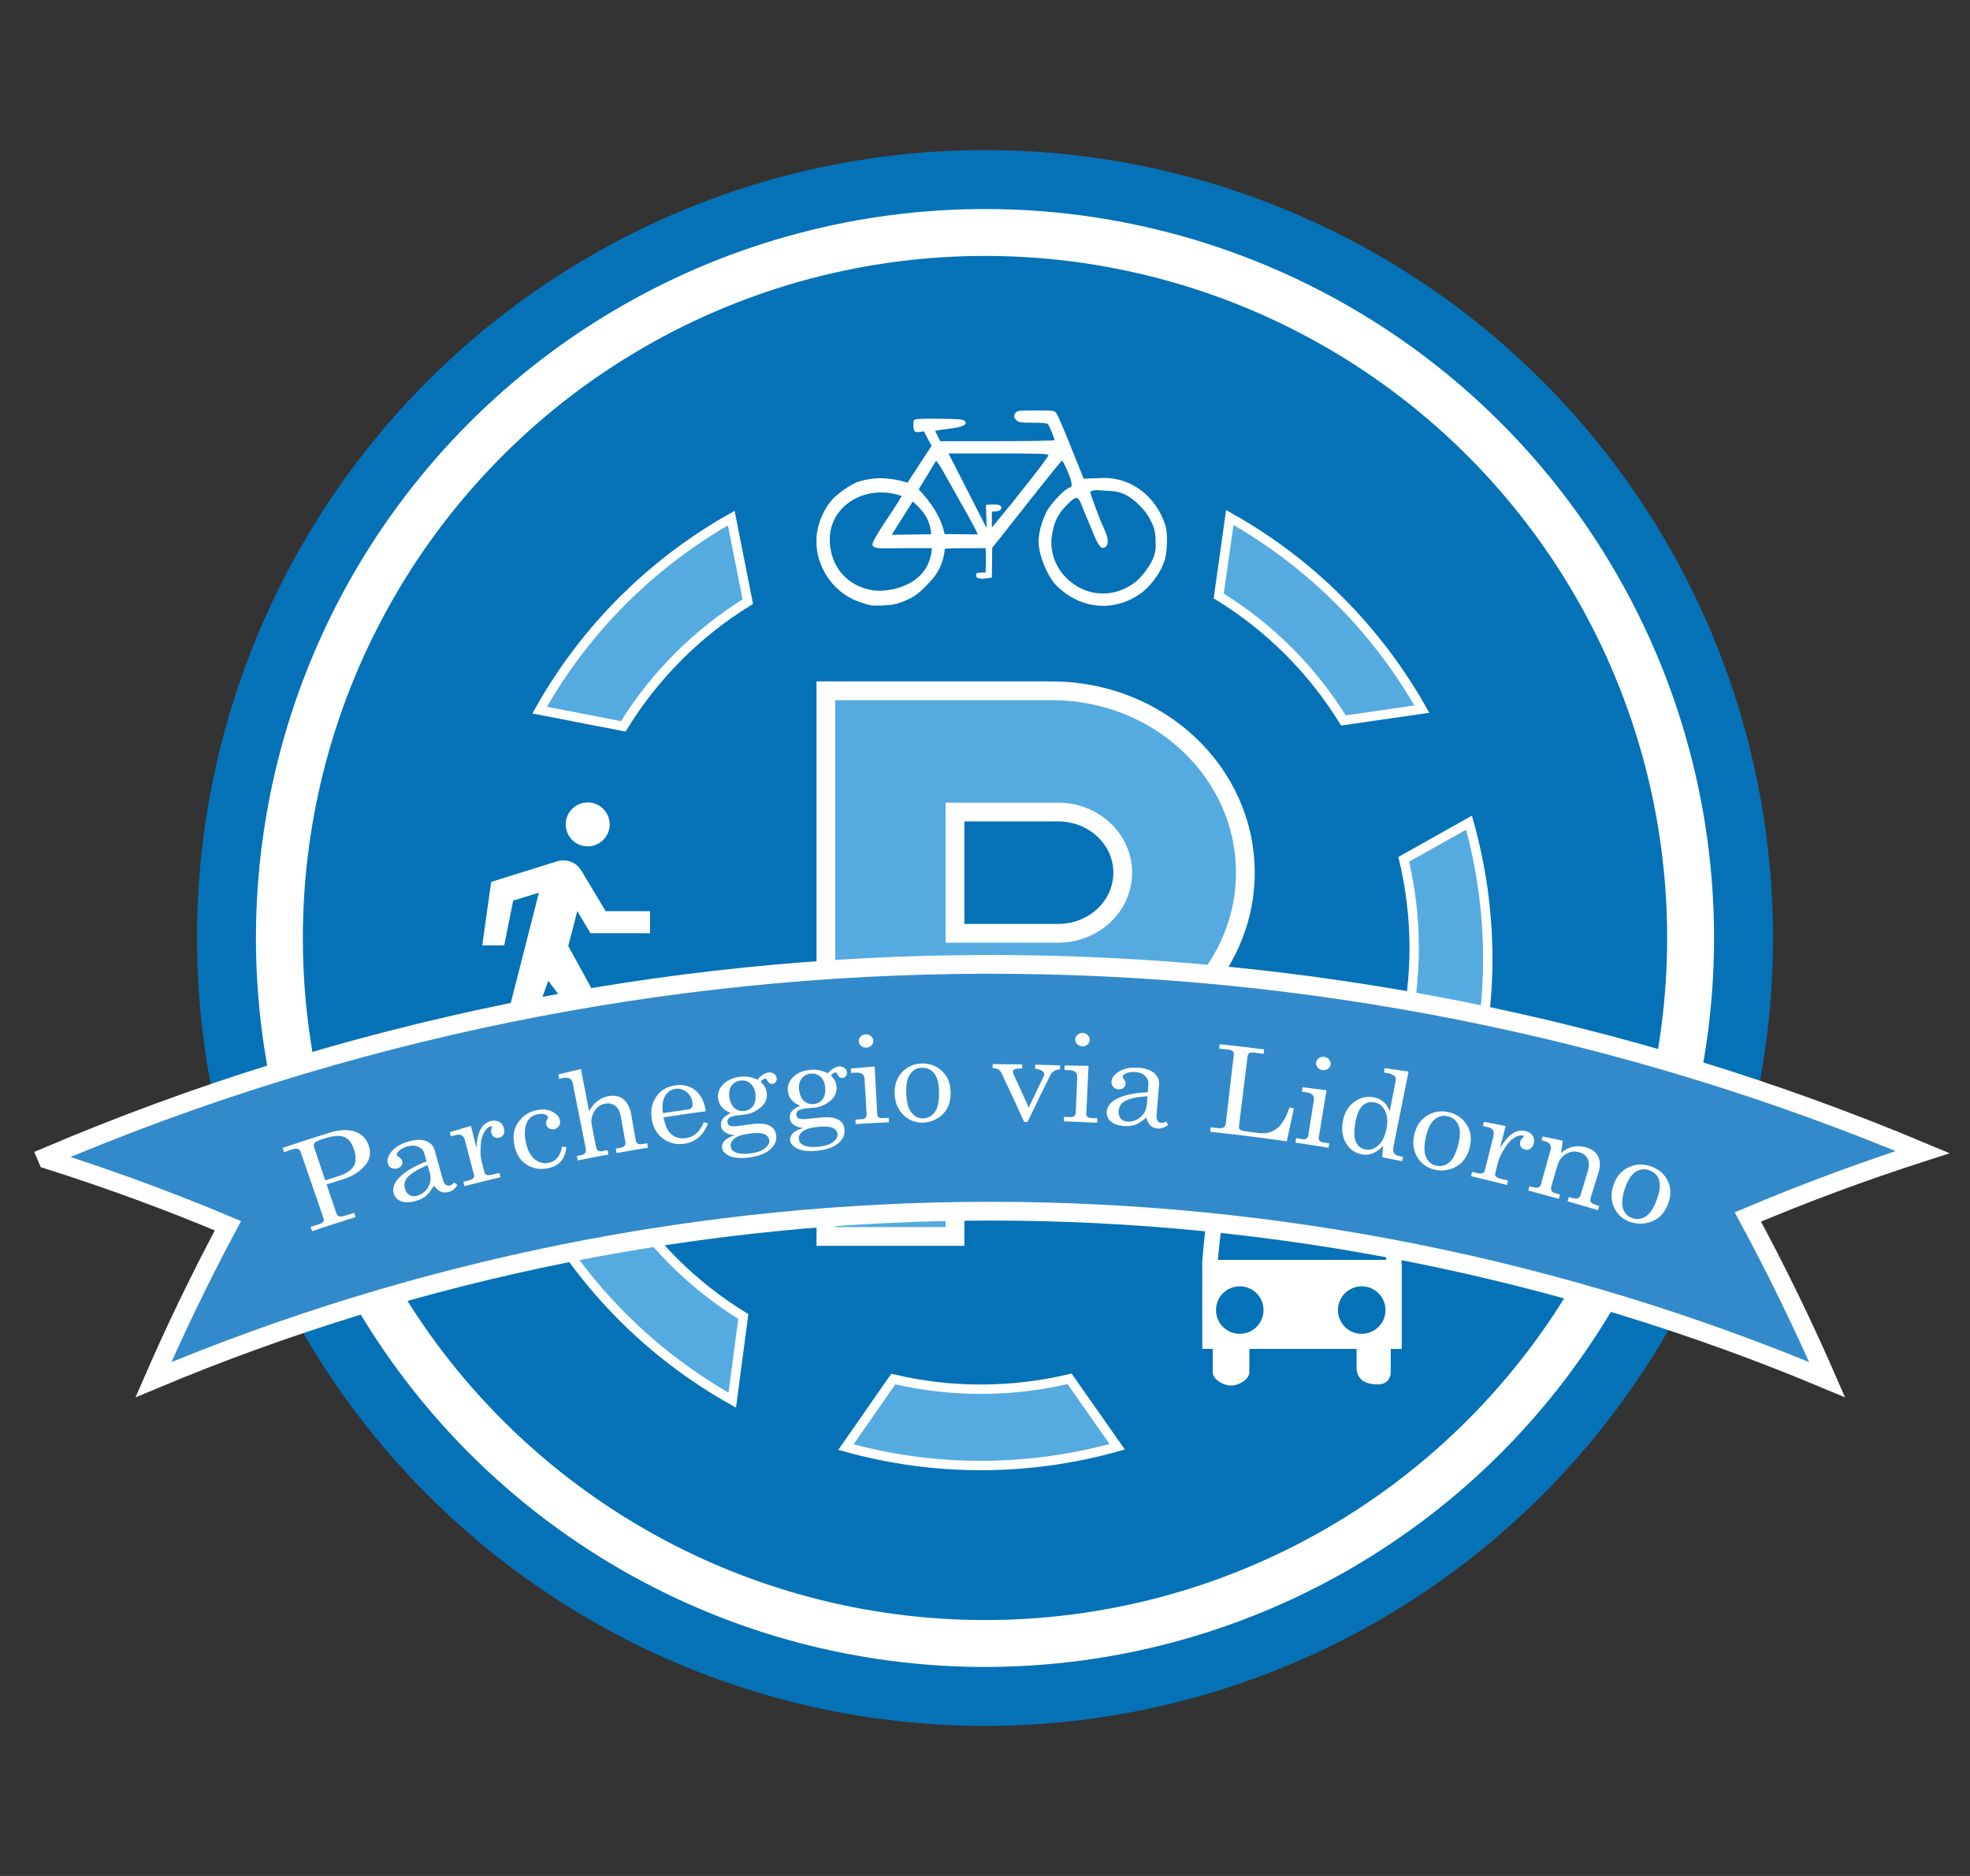 <?xml version="1.0" encoding="utf-8"?>
<!-- Generator: Adobe Illustrator 16.0.4, SVG Export Plug-In . SVG Version: 6.00 Build 0)  -->
<!DOCTYPE svg PUBLIC "-//W3C//DTD SVG 1.1//EN" "http://www.w3.org/Graphics/SVG/1.1/DTD/svg11.dtd">
<svg version="1.1" id="Livello_1" xmlns="http://www.w3.org/2000/svg" xmlns:xlink="http://www.w3.org/1999/xlink" x="0px" y="0px"
	 width="210px" height="200px" viewBox="0 0 210 200" enable-background="new 0 0 210 200" xml:space="preserve">
<rect x="0" y="0" width="210" height="200" fill="#333333" stroke="none"/>
<circle fill="#0572B7" cx="105" cy="100" r="84"/>
<circle fill="#0572B7" stroke="#FFFFFF" stroke-width="5" stroke-miterlimit="10" cx="105" cy="100" r="75.216"/>
<g>
	<g>
		<path fill="#55ABE0" stroke="#FFFFFF" stroke-miterlimit="10" d="M65.938,127.085l-8.353,1.761
			c4.722,8.347,11.686,15.49,20.472,20.428l1.18-8.916C73.711,136.958,69.212,132.376,65.938,127.085z"/>
		<path fill="#55ABE0" stroke="#FFFFFF" stroke-miterlimit="10" d="M79.714,64.14l-1.762-8.906
			c-8.346,4.721-15.488,11.686-20.427,20.473l8.917,1.732C69.841,71.911,74.423,67.413,79.714,64.14z"/>
		<path fill="#55ABE0" stroke="#FFFFFF" stroke-miterlimit="10" d="M143.212,76.808l8.354-1.207
			c-4.721-8.348-11.685-15.49-20.472-20.428l-1.18,8.363C135.441,66.934,139.94,71.517,143.212,76.808z"/>
		<path fill="#55ABE0" stroke="#FFFFFF" stroke-miterlimit="10" d="M95.226,147.021l-5.052,7.256
			c9.712,2.699,19.685,2.551,28.919-0.033l-5.078-7.247C107.962,148.437,101.541,148.511,95.226,147.021z"/>
		<path fill="#55ABE0" stroke="#FFFFFF" stroke-miterlimit="10" d="M156.595,87.705l-6.955,3.909
			c1.44,6.052,1.514,12.474,0.022,18.789l6.966,6.223C159.328,106.914,159.18,96.938,156.595,87.705z"/>
	</g>
	<path fill="#55ABE0" stroke="#FFFFFF" stroke-width="2" stroke-miterlimit="10" d="M112.116,73.646H88.041v58.177h13.757v-19.393
		h10.318c11.4,0,20.635-8.678,20.635-19.393S123.517,73.646,112.116,73.646z M112.804,99.502h-11.006V86.574h11.006
		c3.799,0,6.879,2.893,6.879,6.464C119.683,96.61,116.603,99.502,112.804,99.502z"/>
	<g>
		<g>
			<path fill="#FFFFFF" d="M62.595,90.234c1.289,0.03,2.367-0.993,2.396-2.288c0.029-1.297-0.999-2.368-2.288-2.398
				c-1.295-0.029-2.367,0.992-2.397,2.289C60.276,89.132,61.3,90.204,62.595,90.234z"/>
		</g>
		<g>
			<path fill="#FFFFFF" d="M62.935,99.487h6.355v-2.343h-4.722l-2.604-4.337c-0.384-0.65-1.093-1.08-1.901-1.08
				c-0.221,0-0.436,0.032-0.638,0.09l-7.064,2.201l-0.955,6.771h2.344l0.955-4.771l2.742-0.854l-5.086,19.948h2.344l3.737-10.56
				l3.034,4.05v6.51h2.343v-8.34l-3.242-5.912l0.958-3.735L62.935,99.487z"/>
		</g>
	</g>
	<path fill="#FFFFFF" d="M124.233,56.017c-0.981-3.08-3.608-5.095-6.572-5.062l-2.148,0.078l-0.68-1.706
		c-1.321-3.311-2.004-4.934-2.213-5.249c-0.208-0.315-0.232-0.319-2.189-0.319c-1.733,0-2.007,0.03-2.155,0.231
		c-0.242,0.317-0.229,0.513,0.074,0.816c0.233,0.232,0.439,0.262,1.756,0.262c1.04,0,1.531,0.05,1.616,0.164
		c0.147,0.195,0.694,1.531,0.694,1.691c0,0.062-2.742,0.11-6.093,0.11h-6.096l-0.259-0.514c-0.146-0.287-0.267-0.546-0.267-0.577
		c0-0.035,0.624-0.131,1.388-0.224c1.555-0.184,2.125-0.458,1.751-0.839c-0.167-0.173-0.635-0.213-2.714-0.238
		c-1.71-0.02-2.562,0.016-2.659,0.116c-0.079,0.079-0.126,0.374-0.103,0.654c0.037,0.45,0.074,0.706,0.49,0.657l0.63-0.081
		l0.819,1.544l-2.559,3.923c-1.824-0.547-3.48-0.671-5.354-0.067c-0.901,0.379-2.179,1.286-2.763,1.971
		c-0.765,0.893-1.365,2.244-1.545,3.479c-0.02,0.137-0.033,0.275-0.043,0.41v0.938c0.193,2.657,2.037,5.144,4.615,5.999
		c1.196,0.401,1.225,0.405,2.476,0.362c0.935-0.032,1.389-0.124,2.2-0.438c1.18-0.459,1.73-0.915,2.962-2.258
		c1.247-1.367,1.377-2.924,1.426-3.339c0.103-0.036,1.123-0.071,2.27-0.071h2.088l0.019,1.05c0.012,0.577-0.029,1.312-0.023,1.439
		c0.01,0.18-0.056,0.076-0.496,0.107c-0.499,0.033-0.562,0.075-0.524,0.327c0.031,0.23,0.142,0.3,0.552,0.331
		c0.28,0.025,0.959-0.083,1.129-0.126l0.035-3.168l0.883-1.1c0.502-0.635,0.959-1.213,1.013-1.283
		c0.057-0.074,0.313-0.398,0.57-0.724c0.255-0.324,1.456-1.843,2.667-3.376c1.211-1.531,2.24-2.787,2.294-2.787
		c0.056,0,0.161,0.135,0.237,0.3c0.47,0.984,0.721,1.642,0.78,2.023c0.063,0.374,0.028,0.444-0.274,0.56
		c-0.519,0.198-1.938,1.702-2.356,2.505c-0.523,1-0.87,2.277-0.87,3.229c0,1.405,0.946,3.726,1.914,4.689
		c2.631,2.631,6.422,2.869,9.286,0.588c1-0.89,1.848-2.055,2.255-3.34C124.445,58.747,124.483,56.794,124.233,56.017z
		 M97.294,53.462c0.921,0.834,1.812,1.658,1.978,3.495l-4.212,0.061L97.294,53.462z M93.595,62.978
		c-2.516-0.084-5.165-2.008-5.138-5.539c0.022-3.49,3.771-5.908,7.668-4.562c-1.025,1.809-3.382,4.9-3.097,5.291
		c0.295,0.407,0.853,0.271,3.5,0.271h2.815C99.057,62.346,95.127,63.026,93.595,62.978z M100.687,56.937
		c-0.381-1.876-1.46-3.381-2.753-4.767l1.842-3.038c0.077,0,0.425,0.516,0.776,1.144c0.353,0.633,1.337,2.385,2.191,3.893
		c0.854,1.506,1.538,2.808,1.477,2.808L100.687,56.937z M108.823,52.424c-0.095,0.111-0.471,0.626-0.87,1.112l-2.219,2.702
		l-0.002-1.694c0.339-0.01,1.027-0.005,1.004-0.437c-0.019-0.435-0.972-0.315-1.633-0.286l0.066,2.474l-4.057-7.95h5.324
		c4.473,0,5.324,0.031,5.324,0.186C111.762,48.672,110.264,50.655,108.823,52.424z M121.434,61.693
		c-1.398,1.352-3.437,1.899-5.23,1.407c-2.697-0.744-4.485-3.369-4.074-5.986c0.229-1.458,0.624-2.285,1.532-3.21
		c1.056-1.08,1.248-1.085,1.639-0.055c0.094,0.252,0.299,0.759,0.455,1.117c0.156,0.361,0.516,1.229,0.8,1.93
		c0.579,1.435,0.91,1.769,1.368,1.353c0.375-0.524,0.045-1.295-0.368-2.189c-0.222-0.404-1.338-3.413-1.338-3.609
		c0.313-0.312,1.038-0.16,1.476-0.146c1.255,0.056,1.587,0.12,2.243,0.425c0.972,0.454,2.231,1.715,2.687,2.693
		c0.301,0.648,0.542,0.9,0.559,2.39C123.36,59.321,122.414,60.616,121.434,61.693z"/>
	<path fill="#FFFFFF" d="M147.798,124.458c-0.936-1.6-2.049-1.948-3.838-2.408c-1.787-0.46-3.591-0.529-5.157-0.529
		s-3.369,0.069-5.157,0.529c-1.787,0.46-2.915,0.809-3.851,2.408c-0.937,1.6-1.637,9.74-1.637,10.16c0,0.422,0,9.192,0,9.192h1.116
		c0,0.559,0,2.46,0,2.48c0,0.787,1.166,1.427,1.953,1.427c0.788,0,1.954-0.64,1.954-1.427c0-0.021,0-1.922,0-2.48h11.432
		c0,0.559-0.002,2.207,0,2.228c0.181,1.427,1.518,1.553,2.305,1.553s1.334-0.513,1.334-1.3c0-0.021,0-1.922,0-2.48h1.176
		c0,0,0.002-8.313,0.002-8.773C149.43,134.578,148.734,126.058,147.798,124.458z M134.856,122.601h8.371v2.233h-8.371V122.601z
		 M132.159,142.202c-1.4,0-2.535-1.134-2.535-2.532s1.135-2.532,2.535-2.532c1.398,0,2.533,1.134,2.533,2.532
		S133.558,142.202,132.159,142.202z M129.825,134.322c0,0,0.587-6.768,1.216-7.396c0.627-0.628,14.896-0.554,15.522,0.075
		c0.63,0.627,1.214,7.321,1.214,7.321H129.825z M145.159,142.202c-1.398,0-2.535-1.134-2.535-2.532s1.137-2.532,2.535-2.532
		c1.396,0,2.533,1.134,2.533,2.532S146.556,142.202,145.159,142.202z"/>
</g>
<g>
	<g>
		<path fill="#328ACA" stroke="#FFFFFF" stroke-width="2" stroke-miterlimit="10" d="M194.768,147.089
			c-2.534-5.82-5.349-11.609-8.446-17.346c6.005-2.538,12.219-4.851,18.631-6.916C140.979,95.972,68.835,96.142,4.965,123.337
			c0.04,0.094,0.08,0.188,0.12,0.282c6.617,2.096,13.025,4.457,19.211,7.058c-2.898,5.432-5.546,10.909-7.941,16.414
			C73.41,123.139,137.71,123.138,194.768,147.089L194.768,147.089L194.768,147.089z"/>
	</g>
</g>
<g>
	<g>
		<path fill="#FFFFFF" d="M30.127,122.377c1.656-0.556,3.314-1.091,4.974-1.608c1.125-0.35,2.057-0.382,2.787-0.106
			c0.732,0.277,1.208,0.784,1.434,1.519c0.225,0.733,0.128,1.372-0.287,1.917c-0.57,0.75-1.388,1.288-2.462,1.624
			c-0.585,0.184-1.171,0.369-1.756,0.557c0.343,1.015,0.688,2.031,1.033,3.046c0.06,0.177,0.148,0.289,0.267,0.335
			c0.154,0.056,0.333,0.054,0.539-0.012c0.367-0.116,0.733-0.231,1.1-0.347c0.05,0.151,0.1,0.303,0.15,0.454
			c-1.548,0.484-3.093,0.986-4.636,1.504c-0.054-0.15-0.108-0.3-0.162-0.451c0.324-0.109,0.647-0.217,0.971-0.324
			c0.192-0.064,0.32-0.144,0.386-0.244c0.065-0.1,0.076-0.21,0.034-0.331c-0.824-2.363-1.641-4.731-2.451-7.098
			c-0.062-0.18-0.165-0.291-0.31-0.333c-0.146-0.042-0.383-0.008-0.71,0.1c-0.248,0.082-0.496,0.165-0.743,0.248
			C30.233,122.679,30.18,122.527,30.127,122.377z M34.668,125.839c0.447-0.143,0.893-0.284,1.339-0.426
			c0.848-0.267,1.409-0.614,1.684-1.052c0.273-0.435,0.294-1.023,0.062-1.764c-0.164-0.52-0.374-0.887-0.634-1.114
			c-0.258-0.225-0.576-0.354-0.952-0.384c-0.376-0.031-0.944,0.072-1.706,0.312c-0.503,0.159-0.807,0.302-0.913,0.429
			c-0.105,0.128-0.123,0.295-0.053,0.504C33.885,123.511,34.276,124.673,34.668,125.839z"/>
		<path fill="#FFFFFF" d="M48.428,126.06c0.111,0.095,0.22,0.188,0.331,0.282c-0.236,0.391-0.547,0.637-0.937,0.739
			c-0.297,0.078-0.568,0.07-0.815-0.026c-0.246-0.098-0.499-0.312-0.761-0.652c-0.301,0.522-0.588,0.893-0.863,1.116
			c-0.275,0.223-0.633,0.397-1.073,0.521c-0.628,0.176-1.144,0.189-1.549,0.031c-0.404-0.157-0.668-0.431-0.789-0.824
			c-0.182-0.592,0.045-1.197,0.687-1.805s1.58-1.155,2.81-1.629c-0.082-0.29-0.164-0.58-0.245-0.869
			c-0.087-0.311-0.298-0.539-0.634-0.685c-0.335-0.146-0.715-0.16-1.138-0.043c-0.389,0.108-0.706,0.275-0.944,0.502
			c-0.171,0.167-0.239,0.303-0.208,0.409c0.018,0.06,0.1,0.14,0.246,0.241c0.178,0.125,0.285,0.251,0.322,0.377
			c0.054,0.184,0.033,0.352-0.062,0.504c-0.095,0.153-0.246,0.258-0.455,0.319c-0.222,0.062-0.429,0.046-0.62-0.049
			c-0.19-0.095-0.318-0.247-0.384-0.465c-0.121-0.402,0.017-0.841,0.417-1.318c0.401-0.476,1.011-0.828,1.824-1.053
			c0.752-0.208,1.368-0.216,1.845-0.027c0.478,0.191,0.774,0.499,0.892,0.926c0.288,1.046,0.578,2.092,0.87,3.138
			c0.077,0.279,0.183,0.47,0.315,0.575c0.134,0.11,0.278,0.143,0.432,0.103C48.113,126.353,48.275,126.239,48.428,126.06z
			 M45.583,124.217c-1.086,0.449-1.816,0.904-2.19,1.357c-0.277,0.342-0.347,0.737-0.213,1.185c0.094,0.314,0.258,0.532,0.49,0.658
			c0.232,0.126,0.492,0.148,0.781,0.068c0.516-0.145,0.91-0.45,1.186-0.919c0.274-0.469,0.335-0.978,0.179-1.529
			C45.737,124.763,45.66,124.49,45.583,124.217z"/>
		<path fill="#FFFFFF" d="M47.945,120.709c0.749-0.229,1.499-0.455,2.25-0.676c0.197,0.778,0.395,1.557,0.593,2.334
			c0.045-0.827,0.191-1.479,0.435-1.957c0.243-0.476,0.619-0.775,1.125-0.895c0.343-0.081,0.64-0.048,0.891,0.095
			c0.251,0.144,0.414,0.376,0.491,0.698c0.062,0.26,0.042,0.478-0.061,0.654c-0.102,0.175-0.256,0.286-0.461,0.335
			c-0.202,0.048-0.379,0.022-0.533-0.071c-0.153-0.095-0.255-0.247-0.306-0.457c-0.034-0.137-0.03-0.272,0.014-0.409
			c0.041-0.122,0.059-0.193,0.054-0.214c-0.015-0.061-0.065-0.083-0.15-0.062c-0.185,0.043-0.371,0.192-0.555,0.445
			c-0.256,0.354-0.411,0.791-0.463,1.314c-0.08,0.812-0.06,1.444,0.054,1.891c0.105,0.413,0.21,0.826,0.316,1.238
			c0.036,0.139,0.116,0.234,0.241,0.281c0.125,0.05,0.313,0.04,0.568-0.021c0.261-0.063,0.523-0.126,0.785-0.188
			c0.039,0.154,0.077,0.309,0.115,0.464c-1.276,0.303-2.552,0.618-3.827,0.944c-0.041-0.153-0.083-0.308-0.124-0.461
			c0.204-0.053,0.409-0.104,0.613-0.156c0.205-0.052,0.351-0.129,0.437-0.231c0.085-0.102,0.115-0.208,0.086-0.313
			c-0.32-1.224-0.639-2.449-0.957-3.674c-0.072-0.278-0.19-0.466-0.354-0.562c-0.163-0.097-0.366-0.115-0.609-0.053
			c-0.185,0.047-0.369,0.093-0.553,0.141C48.021,121,47.983,120.854,47.945,120.709z"/>
		<path fill="#FFFFFF" d="M59.911,122.249c0.152,0.009,0.305,0.02,0.457,0.03c-0.097,1.26-0.723,2.008-1.891,2.256
			c-0.857,0.184-1.617,0.07-2.288-0.338c-0.67-0.412-1.113-1.056-1.321-1.938c-0.241-1.024-0.124-1.884,0.359-2.585
			c0.483-0.702,1.144-1.139,1.976-1.318c0.624-0.132,1.174-0.084,1.647,0.148c0.473,0.23,0.75,0.54,0.83,0.925
			c0.048,0.232,0.013,0.44-0.105,0.621c-0.118,0.182-0.281,0.294-0.486,0.336c-0.202,0.041-0.386,0.014-0.552-0.085
			c-0.166-0.1-0.269-0.239-0.309-0.421c-0.039-0.181-0.001-0.37,0.116-0.567c0.056-0.094,0.079-0.164,0.068-0.209
			c-0.025-0.12-0.138-0.218-0.338-0.294c-0.2-0.077-0.452-0.082-0.754-0.019c-0.551,0.117-0.927,0.393-1.127,0.821
			c-0.285,0.621-0.326,1.367-0.126,2.237c0.19,0.828,0.513,1.417,0.963,1.767c0.451,0.35,0.948,0.465,1.494,0.35
			C59.276,123.805,59.736,123.237,59.911,122.249z"/>
		<path fill="#FFFFFF" d="M59.504,114.548c0.808-0.197,1.616-0.391,2.425-0.58c0.287,1.501,0.576,3.002,0.867,4.502
			c0.257-0.462,0.559-0.828,0.906-1.096c0.348-0.269,0.738-0.441,1.168-0.517c0.408-0.074,0.792-0.048,1.15,0.074
			c0.278,0.097,0.538,0.309,0.777,0.633c0.24,0.326,0.402,0.728,0.486,1.213c0.161,0.928,0.323,1.856,0.485,2.784
			c0.031,0.18,0.104,0.301,0.214,0.367c0.111,0.066,0.271,0.08,0.479,0.044c0.176-0.029,0.354-0.059,0.53-0.087
			c0.026,0.157,0.053,0.314,0.08,0.47c-1.115,0.182-2.23,0.375-3.345,0.574c-0.029-0.156-0.059-0.312-0.087-0.469
			c0.124-0.022,0.247-0.044,0.371-0.066c0.282-0.051,0.47-0.126,0.562-0.231c0.093-0.104,0.124-0.241,0.093-0.412
			c-0.167-0.927-0.334-1.855-0.5-2.782c-0.088-0.486-0.282-0.846-0.586-1.074c-0.304-0.228-0.656-0.307-1.053-0.235
			c-0.312,0.056-0.587,0.187-0.823,0.39c-0.237,0.203-0.418,0.478-0.542,0.827c-0.125,0.349-0.151,0.698-0.083,1.047
			c0.151,0.777,0.302,1.554,0.454,2.332c0.041,0.207,0.116,0.347,0.227,0.416c0.109,0.07,0.27,0.085,0.481,0.045
			c0.177-0.033,0.354-0.065,0.53-0.098c0.03,0.156,0.06,0.312,0.089,0.468c-1.091,0.201-2.181,0.408-3.27,0.625
			c-0.032-0.155-0.064-0.312-0.096-0.467c0.124-0.025,0.247-0.049,0.37-0.074c0.253-0.05,0.421-0.131,0.508-0.245
			c0.087-0.115,0.111-0.268,0.072-0.464c-0.467-2.321-0.929-4.643-1.387-6.963c-0.049-0.25-0.158-0.421-0.327-0.516
			c-0.168-0.095-0.39-0.115-0.665-0.062c-0.156,0.032-0.312,0.062-0.468,0.093C59.566,114.859,59.535,114.704,59.504,114.548z"/>
		<path fill="#FFFFFF" d="M75.241,118.471c-1.502,0.201-3.003,0.417-4.504,0.648c0.164,0.891,0.442,1.497,0.833,1.813
			c0.446,0.356,0.962,0.492,1.55,0.406c0.867-0.125,1.495-0.69,1.895-1.696c0.153,0.04,0.306,0.079,0.458,0.118
			c-0.487,1.281-1.33,1.999-2.547,2.178c-0.83,0.122-1.57-0.056-2.231-0.536c-0.661-0.48-1.066-1.16-1.212-2.046
			c-0.157-0.953,0-1.767,0.479-2.444c0.478-0.677,1.141-1.077,1.98-1.201c0.618-0.091,1.173-0.021,1.664,0.21
			s0.886,0.605,1.187,1.125C75.001,117.41,75.151,117.885,75.241,118.471z M70.666,118.674c0.91-0.14,1.819-0.275,2.729-0.404
			c0.162-0.024,0.281-0.092,0.355-0.208c0.075-0.115,0.095-0.295,0.06-0.543c-0.066-0.461-0.276-0.831-0.633-1.11
			c-0.357-0.279-0.746-0.387-1.167-0.326c-0.472,0.07-0.843,0.324-1.11,0.763C70.633,117.286,70.555,117.895,70.666,118.674z"/>
		<path fill="#FFFFFF" d="M80.748,115.107c0.408-0.475,0.804-0.729,1.186-0.768c0.228-0.024,0.424,0.024,0.588,0.145
			c0.164,0.119,0.254,0.276,0.274,0.469c0.016,0.156-0.021,0.29-0.114,0.404c-0.091,0.112-0.205,0.178-0.34,0.191
			c-0.258,0.025-0.448-0.102-0.57-0.39c-0.049-0.122-0.117-0.179-0.203-0.169c-0.154,0.016-0.312,0.127-0.473,0.336
			c0.222,0.229,0.378,0.429,0.471,0.605c0.091,0.175,0.149,0.367,0.171,0.579c0.039,0.366-0.022,0.699-0.181,0.999
			c-0.158,0.3-0.444,0.58-0.855,0.843c-0.413,0.262-0.815,0.416-1.213,0.461c-0.243,0.029-0.486,0.056-0.73,0.085
			c-0.518,0.062-0.854,0.153-1.012,0.276c-0.156,0.125-0.221,0.29-0.195,0.492c0.021,0.162,0.105,0.281,0.254,0.353
			c0.149,0.069,0.414,0.082,0.796,0.036c0.546-0.075,1.094-0.149,1.641-0.222c0.831-0.094,1.445-0.024,1.838,0.2
			c0.395,0.225,0.614,0.567,0.663,1.025c0.053,0.505-0.109,0.951-0.484,1.34c-0.522,0.547-1.348,0.883-2.484,1.015
			c-0.94,0.109-1.657,0.029-2.156-0.244c-0.393-0.215-0.611-0.483-0.654-0.807c-0.033-0.247,0.052-0.488,0.256-0.724
			c0.204-0.233,0.575-0.438,1.11-0.604c-0.451-0.047-0.799-0.154-1.045-0.321c-0.248-0.168-0.391-0.395-0.429-0.685
			c-0.035-0.268,0.024-0.514,0.179-0.737c0.154-0.221,0.447-0.433,0.875-0.63c-0.404-0.15-0.722-0.352-0.95-0.607
			c-0.229-0.254-0.367-0.563-0.414-0.923c-0.074-0.571,0.104-1.081,0.541-1.527c0.437-0.446,1.045-0.716,1.822-0.806
			c0.318-0.038,0.63-0.031,0.936,0.021C80.152,114.868,80.452,114.965,80.748,115.107z M80.011,120.841
			c-0.813,0.093-1.381,0.27-1.7,0.527c-0.319,0.256-0.459,0.537-0.42,0.839c0.037,0.285,0.195,0.494,0.475,0.625
			c0.37,0.176,0.868,0.226,1.499,0.154c0.753-0.088,1.307-0.268,1.661-0.551c0.355-0.28,0.518-0.568,0.486-0.862
			c-0.019-0.173-0.096-0.327-0.232-0.464c-0.136-0.136-0.337-0.231-0.607-0.279C80.902,120.782,80.515,120.783,80.011,120.841z
			 M78.946,115.2c-0.404,0.047-0.722,0.224-0.95,0.53c-0.229,0.307-0.312,0.708-0.251,1.205c0.066,0.529,0.248,0.924,0.544,1.185
			c0.296,0.261,0.645,0.366,1.047,0.32c0.402-0.046,0.715-0.225,0.94-0.537c0.226-0.312,0.31-0.735,0.25-1.264
			c-0.055-0.493-0.231-0.867-0.528-1.123C79.701,115.258,79.35,115.154,78.946,115.2z"/>
		<path fill="#FFFFFF" d="M88.238,114.424c0.422-0.46,0.826-0.701,1.208-0.729c0.229-0.015,0.422,0.039,0.582,0.164
			c0.159,0.124,0.245,0.285,0.258,0.479c0.01,0.157-0.031,0.289-0.127,0.4c-0.095,0.111-0.21,0.171-0.346,0.18
			c-0.258,0.017-0.443-0.118-0.556-0.408c-0.045-0.124-0.111-0.183-0.197-0.176c-0.154,0.012-0.316,0.118-0.483,0.321
			c0.213,0.234,0.363,0.441,0.449,0.619c0.085,0.18,0.136,0.373,0.151,0.585c0.027,0.365-0.046,0.699-0.213,0.992
			c-0.168,0.296-0.462,0.564-0.881,0.814c-0.42,0.247-0.827,0.39-1.225,0.421c-0.244,0.021-0.488,0.04-0.731,0.062
			c-0.519,0.044-0.858,0.125-1.019,0.242c-0.16,0.119-0.23,0.283-0.211,0.485c0.016,0.163,0.096,0.283,0.242,0.36
			c0.146,0.074,0.41,0.097,0.792,0.063c0.548-0.058,1.096-0.113,1.645-0.167c0.832-0.066,1.442,0.021,1.827,0.26
			c0.386,0.238,0.594,0.587,0.626,1.046c0.036,0.508-0.141,0.947-0.527,1.324c-0.54,0.531-1.375,0.838-2.512,0.933
			c-0.941,0.078-1.654-0.024-2.142-0.315c-0.384-0.228-0.593-0.503-0.625-0.828c-0.024-0.249,0.067-0.487,0.28-0.715
			c0.211-0.227,0.588-0.418,1.127-0.568c-0.448-0.063-0.792-0.18-1.032-0.355c-0.241-0.175-0.376-0.408-0.404-0.699
			c-0.026-0.27,0.041-0.513,0.203-0.73c0.162-0.218,0.459-0.418,0.894-0.602c-0.398-0.164-0.708-0.375-0.928-0.639
			c-0.219-0.263-0.347-0.575-0.381-0.937c-0.055-0.572,0.14-1.077,0.59-1.508c0.45-0.433,1.066-0.682,1.844-0.746
			c0.318-0.026,0.629-0.009,0.932,0.052C87.652,114.165,87.948,114.271,88.238,114.424z M87.311,120.13
			c-0.814,0.065-1.386,0.226-1.713,0.471c-0.327,0.246-0.476,0.522-0.447,0.825c0.027,0.286,0.178,0.499,0.453,0.641
			c0.363,0.188,0.858,0.255,1.489,0.204c0.755-0.062,1.312-0.225,1.676-0.496c0.364-0.268,0.536-0.55,0.514-0.846
			c-0.013-0.174-0.085-0.329-0.216-0.471c-0.13-0.142-0.329-0.242-0.596-0.299C88.202,120.1,87.815,120.091,87.311,120.13z
			 M86.438,114.458c-0.405,0.034-0.727,0.199-0.965,0.498c-0.239,0.3-0.336,0.698-0.291,1.195c0.048,0.531,0.216,0.932,0.503,1.202
			c0.287,0.27,0.63,0.387,1.033,0.355c0.403-0.034,0.721-0.202,0.956-0.507c0.235-0.306,0.333-0.723,0.292-1.255
			c-0.039-0.494-0.202-0.874-0.489-1.139C87.189,114.541,86.843,114.425,86.438,114.458z"/>
		<path fill="#FFFFFF" d="M90.697,113.917c0.847-0.079,1.695-0.151,2.542-0.219c0.091,1.703,0.182,3.406,0.274,5.109
			c0.007,0.139,0.049,0.237,0.123,0.292c0.107,0.08,0.237,0.115,0.393,0.107c0.235-0.013,0.471-0.024,0.706-0.035
			c0.007,0.159,0.015,0.318,0.023,0.476c-1.181,0.056-2.362,0.122-3.542,0.196c-0.01-0.159-0.021-0.317-0.031-0.477
			c0.22-0.013,0.44-0.027,0.66-0.041c0.196-0.011,0.335-0.065,0.421-0.161c0.085-0.096,0.123-0.23,0.113-0.404
			c-0.074-1.246-0.147-2.492-0.22-3.738c-0.014-0.236-0.096-0.411-0.249-0.524c-0.152-0.11-0.371-0.16-0.658-0.141
			c-0.175,0.01-0.35,0.022-0.525,0.033C90.717,114.234,90.707,114.074,90.697,113.917z M92.271,110.267
			c0.209-0.011,0.396,0.051,0.56,0.185c0.165,0.136,0.252,0.301,0.263,0.495c0.01,0.19-0.057,0.358-0.202,0.506
			c-0.144,0.149-0.321,0.226-0.533,0.239c-0.21,0.011-0.398-0.049-0.56-0.181c-0.162-0.133-0.25-0.293-0.261-0.484
			c-0.011-0.189,0.058-0.361,0.207-0.514C91.892,110.361,92.068,110.278,92.271,110.267z"/>
		<path fill="#FFFFFF" d="M98.234,113.382c0.862-0.026,1.593,0.243,2.189,0.81c0.596,0.565,0.9,1.322,0.917,2.265
			c0.011,0.651-0.108,1.208-0.355,1.673c-0.247,0.464-0.604,0.834-1.07,1.111c-0.466,0.279-0.97,0.426-1.514,0.443
			c-0.807,0.025-1.499-0.242-2.085-0.803c-0.586-0.561-0.904-1.307-0.946-2.234c-0.042-0.935,0.211-1.707,0.763-2.313
			C96.684,113.726,97.386,113.407,98.234,113.382z M98.248,113.832c-0.509,0.015-0.921,0.245-1.231,0.687
			c-0.311,0.441-0.447,1.124-0.41,2.05c0.037,0.943,0.225,1.626,0.559,2.05c0.335,0.423,0.751,0.627,1.252,0.611
			c0.521-0.016,0.934-0.244,1.245-0.688c0.311-0.443,0.458-1.162,0.435-2.151c-0.021-0.918-0.199-1.579-0.533-1.98
			C99.229,114.009,98.79,113.815,98.248,113.832z"/>
		<path fill="#FFFFFF" d="M105.82,113.451c1.05,0.002,2.099,0.012,3.149,0.029c-0.002,0.144-0.004,0.287-0.007,0.432
			c-0.418,0-0.686,0.033-0.802,0.093c-0.117,0.061-0.176,0.148-0.177,0.261c-0.001,0.094,0.021,0.186,0.064,0.28
			c0.549,1.177,1.088,2.356,1.62,3.537c0.527-1.125,1.061-2.247,1.603-3.368c0.024-0.059,0.037-0.116,0.039-0.176
			c0.008-0.308-0.312-0.511-0.963-0.6c0.003-0.145,0.006-0.288,0.01-0.431c0.883,0.02,1.767,0.045,2.65,0.074
			c-0.005,0.145-0.01,0.287-0.015,0.431c-0.269,0.017-0.484,0.077-0.647,0.183c-0.163,0.104-0.289,0.249-0.38,0.432
			c-0.828,1.658-1.638,3.322-2.431,4.99c-0.12-0.002-0.24-0.005-0.359-0.006c-0.786-1.742-1.591-3.48-2.416-5.214
			c-0.09-0.188-0.199-0.317-0.328-0.393c-0.13-0.075-0.333-0.115-0.609-0.119C105.819,113.738,105.819,113.595,105.82,113.451z"/>
		<path fill="#FFFFFF" d="M113.489,113.596c0.85,0.006,1.7,0.019,2.551,0.035c-0.081,1.703-0.162,3.407-0.244,5.11
			c-0.007,0.14,0.024,0.24,0.092,0.303c0.098,0.09,0.224,0.138,0.38,0.146c0.235,0.012,0.471,0.023,0.706,0.036
			c-0.008,0.158-0.017,0.317-0.025,0.476c-1.181-0.062-2.362-0.114-3.543-0.157c0.006-0.159,0.012-0.318,0.018-0.477
			c0.22,0.007,0.44,0.017,0.66,0.025c0.196,0.007,0.34-0.031,0.436-0.118s0.146-0.217,0.153-0.391
			c0.054-1.248,0.106-2.494,0.16-3.742c0.01-0.236-0.055-0.419-0.195-0.545c-0.14-0.125-0.353-0.194-0.64-0.206
			c-0.175-0.007-0.35-0.014-0.524-0.02C113.477,113.912,113.483,113.755,113.489,113.596z M115.419,110.121
			c0.209,0.01,0.389,0.089,0.539,0.24c0.15,0.151,0.221,0.324,0.212,0.518c-0.009,0.191-0.092,0.351-0.251,0.484
			c-0.158,0.133-0.343,0.193-0.554,0.184c-0.211-0.008-0.391-0.087-0.54-0.235c-0.148-0.148-0.219-0.315-0.211-0.508
			c0.008-0.19,0.093-0.354,0.257-0.491C115.033,110.177,115.216,110.113,115.419,110.121z"/>
		<path fill="#FFFFFF" d="M124.312,119.551c0.07,0.125,0.139,0.25,0.208,0.375c-0.351,0.288-0.723,0.417-1.116,0.385
			c-0.301-0.023-0.548-0.123-0.742-0.294c-0.193-0.173-0.353-0.46-0.477-0.865c-0.456,0.391-0.847,0.645-1.176,0.764
			c-0.329,0.117-0.717,0.164-1.164,0.134c-0.637-0.042-1.114-0.203-1.431-0.483c-0.316-0.282-0.464-0.627-0.44-1.036
			c0.036-0.616,0.448-1.109,1.243-1.47c0.795-0.359,1.841-0.564,3.134-0.603c0.023-0.3,0.045-0.599,0.068-0.899
			c0.025-0.32-0.092-0.606-0.352-0.854c-0.259-0.249-0.603-0.387-1.031-0.417c-0.395-0.027-0.741,0.026-1.036,0.16
			c-0.213,0.1-0.321,0.207-0.329,0.316c-0.004,0.063,0.044,0.166,0.144,0.308c0.121,0.177,0.176,0.331,0.168,0.462
			c-0.013,0.191-0.088,0.341-0.228,0.453c-0.139,0.112-0.313,0.162-0.525,0.149c-0.226-0.014-0.41-0.098-0.552-0.25
			c-0.142-0.153-0.208-0.34-0.194-0.564c0.024-0.418,0.3-0.786,0.828-1.102c0.528-0.315,1.206-0.445,2.03-0.388
			c0.761,0.054,1.331,0.25,1.707,0.584c0.375,0.338,0.544,0.729,0.508,1.167c-0.088,1.079-0.177,2.16-0.266,3.239
			c-0.024,0.287,0.008,0.501,0.094,0.645c0.085,0.147,0.207,0.227,0.362,0.24C123.922,119.723,124.11,119.669,124.312,119.551z
			 M122.32,116.876c-1.152,0.061-1.977,0.25-2.474,0.552c-0.371,0.231-0.569,0.579-0.599,1.043c-0.021,0.325,0.054,0.586,0.225,0.78
			c0.169,0.195,0.4,0.303,0.693,0.322c0.523,0.035,0.99-0.123,1.403-0.472c0.413-0.35,0.643-0.807,0.686-1.378
			C122.277,117.441,122.298,117.159,122.32,116.876z"/>
		<path fill="#FFFFFF" d="M130.016,111.323c1.583,0.168,3.165,0.353,4.747,0.555c-0.021,0.158-0.041,0.315-0.061,0.472
			c-0.377-0.047-0.754-0.095-1.132-0.141c-0.18-0.022-0.317,0.005-0.413,0.081s-0.154,0.207-0.177,0.391
			c-0.297,2.452-0.598,4.903-0.9,7.354c-0.022,0.177,0.015,0.31,0.109,0.395c0.095,0.086,0.3,0.147,0.614,0.186
			c0.46,0.057,0.92,0.115,1.38,0.175c0.735,0.096,1.366-0.055,1.901-0.453c0.533-0.399,0.991-1.153,1.375-2.265
			c0.157,0.022,0.314,0.045,0.472,0.068c-0.253,1.18-0.506,2.359-0.759,3.541c-2.72-0.392-5.444-0.732-8.169-1.022
			c0.018-0.158,0.035-0.317,0.052-0.474c0.268,0.028,0.537,0.057,0.804,0.087c0.275,0.031,0.475,0.002,0.597-0.083
			c0.122-0.086,0.196-0.239,0.221-0.458c0.284-2.429,0.565-4.855,0.844-7.284c0.018-0.157-0.016-0.278-0.104-0.369
			c-0.087-0.091-0.225-0.148-0.414-0.168c-0.346-0.039-0.69-0.075-1.036-0.113C129.982,111.638,129.999,111.48,130.016,111.323z"/>
		<path fill="#FFFFFF" d="M138.851,115.913c0.85,0.102,1.7,0.208,2.55,0.319c-0.273,1.684-0.548,3.368-0.824,5.052
			c-0.022,0.137-0.003,0.242,0.058,0.311c0.088,0.1,0.209,0.163,0.364,0.187c0.234,0.039,0.469,0.076,0.703,0.115
			c-0.027,0.158-0.053,0.314-0.08,0.47c-1.176-0.193-2.353-0.376-3.529-0.551c0.024-0.157,0.048-0.314,0.072-0.471
			c0.219,0.033,0.438,0.065,0.658,0.098c0.195,0.03,0.344,0.007,0.449-0.069c0.105-0.076,0.171-0.2,0.198-0.372
			c0.196-1.233,0.391-2.467,0.584-3.7c0.038-0.235-0.007-0.421-0.134-0.564c-0.125-0.14-0.331-0.233-0.616-0.275
			c-0.174-0.026-0.349-0.052-0.523-0.078C138.803,116.226,138.827,116.069,138.851,115.913z M141.173,112.674
			c0.208,0.032,0.379,0.132,0.512,0.298c0.133,0.167,0.185,0.347,0.154,0.539c-0.03,0.189-0.132,0.338-0.306,0.454
			c-0.172,0.114-0.365,0.154-0.575,0.122s-0.382-0.13-0.513-0.294c-0.132-0.163-0.184-0.339-0.155-0.528
			c0.029-0.187,0.133-0.341,0.312-0.459C140.78,112.686,140.971,112.643,141.173,112.674z"/>
		<path fill="#FFFFFF" d="M147.604,113.873c0.848,0.12,1.696,0.244,2.545,0.373c-0.527,2.662-1.061,5.323-1.6,7.984
			c-0.063,0.312-0.045,0.546,0.053,0.703c0.1,0.158,0.274,0.262,0.526,0.311c0.144,0.029,0.287,0.057,0.43,0.086
			c-0.032,0.156-0.064,0.312-0.097,0.467c-0.704-0.142-1.409-0.279-2.114-0.414c0.026-0.407,0.052-0.814,0.077-1.221
			c-0.337,0.375-0.694,0.64-1.073,0.791c-0.379,0.151-0.776,0.191-1.195,0.114c-0.705-0.127-1.253-0.511-1.651-1.156
			c-0.398-0.645-0.521-1.426-0.361-2.342c0.172-0.993,0.632-1.73,1.389-2.211c0.593-0.374,1.225-0.5,1.891-0.38
			c0.408,0.075,0.756,0.235,1.044,0.482c0.289,0.248,0.515,0.583,0.681,1.006c0.215-1.099,0.428-2.197,0.641-3.297
			c0.034-0.175-0.015-0.327-0.144-0.458c-0.13-0.13-0.352-0.225-0.669-0.283c-0.154-0.028-0.307-0.057-0.46-0.085
			C147.546,114.186,147.576,114.029,147.604,113.873z M146.513,117.527c-0.489-0.089-0.911,0.027-1.265,0.349
			c-0.354,0.32-0.609,0.92-0.767,1.799c-0.172,0.954-0.148,1.651,0.068,2.091c0.217,0.441,0.549,0.7,1,0.783
			c0.482,0.086,0.935-0.053,1.363-0.424c0.428-0.369,0.724-0.971,0.889-1.808c0.155-0.79,0.092-1.445-0.196-1.969
			C147.356,117.89,146.992,117.615,146.513,117.527z"/>
		<path fill="#FFFFFF" d="M154.385,118.562c0.855,0.185,1.509,0.628,1.955,1.322c0.447,0.694,0.557,1.502,0.336,2.421
			c-0.153,0.634-0.411,1.145-0.772,1.534c-0.361,0.389-0.807,0.659-1.336,0.814c-0.53,0.155-1.063,0.175-1.604,0.056
			c-0.799-0.174-1.412-0.601-1.847-1.289c-0.435-0.688-0.56-1.486-0.368-2.397c0.193-0.916,0.634-1.603,1.329-2.056
			C152.773,118.515,153.543,118.379,154.385,118.562z M154.287,119.002c-0.505-0.108-0.967,0.011-1.383,0.363
			c-0.416,0.351-0.72,0.98-0.917,1.887c-0.2,0.922-0.188,1.632,0.034,2.124c0.222,0.491,0.581,0.792,1.077,0.9
			c0.516,0.112,0.981-0.008,1.4-0.361c0.418-0.353,0.744-1.013,0.97-1.978c0.21-0.895,0.2-1.581-0.029-2.051
			C155.209,119.414,154.824,119.118,154.287,119.002z"/>
		<path fill="#FFFFFF" d="M158.188,119.604c0.769,0.144,1.538,0.292,2.307,0.443c-0.198,0.777-0.396,1.556-0.595,2.334
			c0.437-0.709,0.878-1.218,1.322-1.525c0.443-0.309,0.919-0.398,1.424-0.27c0.343,0.087,0.59,0.254,0.744,0.496
			c0.154,0.245,0.188,0.524,0.101,0.844c-0.07,0.258-0.193,0.44-0.368,0.549c-0.175,0.106-0.365,0.135-0.57,0.081
			c-0.202-0.052-0.348-0.155-0.438-0.309c-0.09-0.154-0.107-0.337-0.052-0.544c0.036-0.137,0.104-0.253,0.208-0.354
			c0.095-0.089,0.146-0.145,0.151-0.165c0.016-0.061-0.018-0.102-0.104-0.124c-0.185-0.047-0.42-0.001-0.705,0.136
			c-0.396,0.193-0.742,0.507-1.039,0.946c-0.461,0.679-0.748,1.245-0.862,1.692c-0.106,0.412-0.212,0.826-0.319,1.238
			c-0.036,0.14-0.01,0.259,0.076,0.359c0.086,0.1,0.256,0.18,0.511,0.244c0.262,0.065,0.523,0.131,0.785,0.197
			c-0.041,0.154-0.082,0.308-0.123,0.462c-1.275-0.324-2.552-0.636-3.829-0.937c0.038-0.154,0.076-0.309,0.114-0.463
			c0.205,0.049,0.41,0.097,0.614,0.145c0.206,0.049,0.372,0.049,0.497-0.001c0.125-0.05,0.2-0.13,0.228-0.236
			c0.309-1.227,0.617-2.454,0.924-3.681c0.069-0.279,0.056-0.5-0.043-0.66c-0.098-0.161-0.269-0.269-0.512-0.329
			c-0.185-0.044-0.369-0.087-0.554-0.131C158.117,119.897,158.152,119.749,158.188,119.604z"/>
		<path fill="#FFFFFF" d="M164.435,121.163c0.71,0.146,1.421,0.295,2.132,0.447c-0.017,0.382-0.074,0.82-0.171,1.312
			c0.401-0.338,0.824-0.558,1.268-0.659c0.445-0.099,0.911-0.08,1.396,0.058c0.418,0.119,0.747,0.294,0.984,0.525
			c0.238,0.229,0.393,0.531,0.463,0.901c0.072,0.37,0.046,0.755-0.076,1.152c-0.286,0.924-0.573,1.847-0.861,2.771
			c-0.064,0.206-0.061,0.369,0.013,0.485c0.074,0.117,0.229,0.209,0.465,0.28c0.144,0.042,0.288,0.085,0.432,0.129
			c-0.048,0.152-0.097,0.304-0.146,0.456c-1.077-0.325-2.155-0.639-3.233-0.947c0.046-0.153,0.092-0.305,0.138-0.458
			c0.103,0.028,0.205,0.059,0.308,0.088c0.289,0.083,0.502,0.098,0.643,0.046c0.141-0.052,0.237-0.165,0.289-0.334
			c0.249-0.813,0.497-1.627,0.744-2.44c0.162-0.532,0.192-0.951,0.091-1.259c-0.14-0.438-0.466-0.73-0.978-0.875
			c-0.507-0.143-0.983-0.078-1.428,0.202c-0.444,0.277-0.752,0.713-0.922,1.309c-0.204,0.708-0.408,1.414-0.612,2.122
			c-0.06,0.206-0.051,0.37,0.027,0.486c0.078,0.116,0.235,0.206,0.472,0.272c0.142,0.039,0.284,0.079,0.426,0.119
			c-0.045,0.153-0.09,0.305-0.135,0.458c-1.084-0.303-2.169-0.599-3.255-0.887c0.043-0.153,0.086-0.307,0.128-0.46
			c0.143,0.038,0.285,0.075,0.427,0.113c0.216,0.058,0.39,0.061,0.526,0.009c0.135-0.052,0.219-0.136,0.253-0.26
			c0.35-1.235,0.698-2.469,1.045-3.704c0.069-0.246,0.049-0.451-0.062-0.616c-0.11-0.167-0.302-0.286-0.576-0.358
			c-0.108-0.029-0.215-0.057-0.324-0.085C164.362,121.428,164.398,121.294,164.435,121.163z"/>
		<path fill="#FFFFFF" d="M175.894,124.312c0.848,0.271,1.467,0.775,1.85,1.512c0.384,0.734,0.416,1.553,0.1,2.445
			c-0.217,0.617-0.53,1.1-0.935,1.452c-0.404,0.351-0.883,0.576-1.434,0.678c-0.552,0.103-1.093,0.067-1.628-0.103
			c-0.792-0.252-1.369-0.738-1.74-1.467c-0.371-0.726-0.418-1.535-0.134-2.425c0.286-0.894,0.8-1.533,1.547-1.916
			S175.06,124.047,175.894,124.312z M175.751,124.74c-0.501-0.158-0.981-0.084-1.437,0.225c-0.455,0.31-0.825,0.906-1.114,1.79
			c-0.294,0.899-0.353,1.605-0.177,2.119c0.175,0.513,0.508,0.846,1,1.003c0.511,0.162,0.994,0.09,1.454-0.222
			c0.459-0.312,0.854-0.933,1.179-1.875c0.301-0.871,0.359-1.552,0.173-2.045C176.644,125.242,176.283,124.91,175.751,124.74z"/>
	</g>
</g>
</svg>
